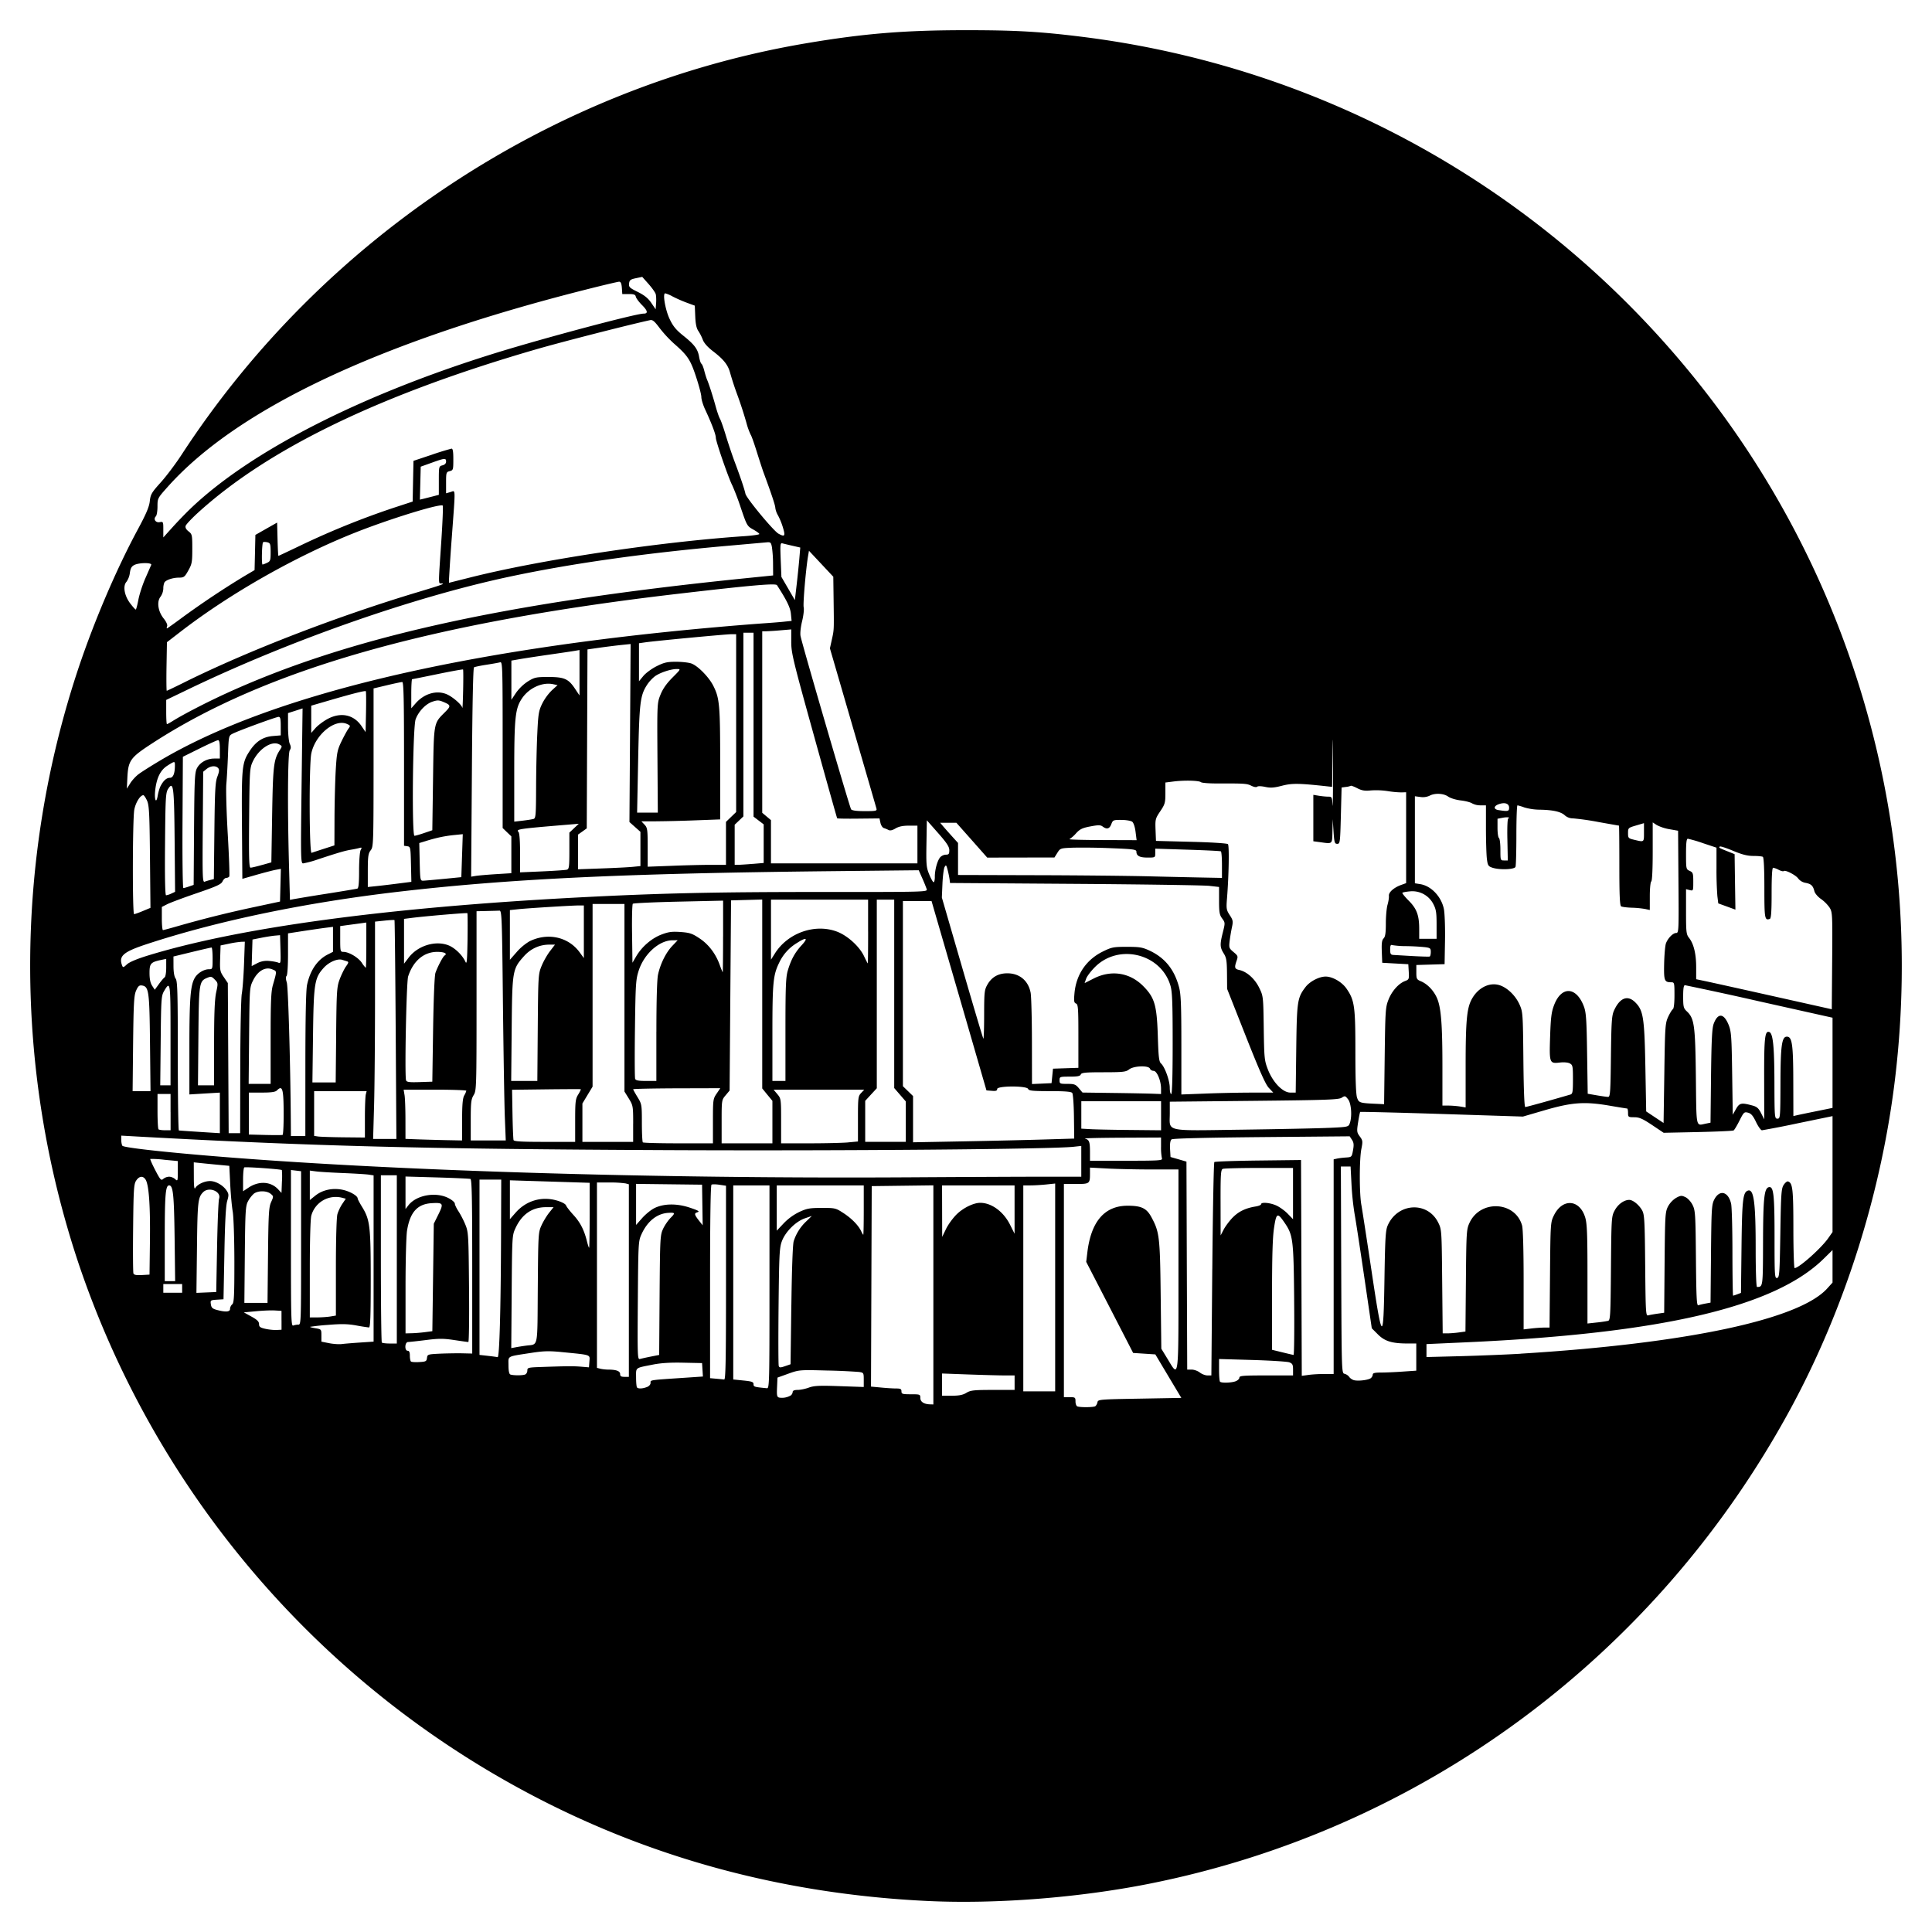 <svg xmlns="http://www.w3.org/2000/svg" width="64" height="64"><path d="M30.75 62.974c-4.861-.229-9.357-1.46-13.474-3.692A31.123 31.123 0 0 1 2.598 41.84a31.158 31.158 0 0 1 0-19.704c.532-1.586 1.258-3.283 1.974-4.611.271-.503.37-.736.39-.923.025-.225.06-.286.365-.624.185-.206.494-.617.687-.913C10.709 7.86 18.322 2.846 26.716 1.432 28.62 1.11 29.973 1 32 1c1.633 0 2.448.046 3.82.216 7.92.981 15.11 4.95 20.18 11.143 5.32 6.495 7.763 14.866 6.79 23.257-.442 3.823-1.67 7.722-3.477 11.053-4.45 8.2-12.206 13.94-21.26 15.736-2.323.46-5.06.674-7.302.569zm5.532-16.391c.03-.02.063-.079.073-.131.017-.093.066-.097 1.398-.12l1.38-.025-.431-.72-.43-.721-.368-.024-.367-.024-.777-1.509-.778-1.508.038-.315c.124-1.027.572-1.545 1.336-1.545.45 0 .625.083.782.372.27.496.289.653.311 2.585l.021 1.78.204.334c.385.632.364.8.364-2.954V38.74h-.881c-.485 0-1.144-.014-1.466-.031l-.584-.031v.195c0 .34-.01.348-.461.348h-.403V46.283h.192c.18 0 .192.01.192.14 0 .078.027.152.06.165.094.038.534.034.595-.005zm-5.363-3.688v-3.629l-1.02.013-1.022.013-.012 3.32-.012 3.321.324.03c.179.018.406.032.505.032.148 0 .18.017.18.096 0 .086.032.096.312.096.303 0 .313.004.313.122 0 .128.119.206.324.212l.108.003v-3.63zm-4.72 3.328a.168.168 0 0 0 .06-.114c0-.043.057-.066.162-.066.09 0 .257-.034.373-.077.174-.063.346-.072 1.014-.048l.805.028v-.238c0-.23-.004-.238-.156-.26a18.99 18.99 0 0 0-1.069-.048c-.9-.024-.918-.022-1.273.105l-.36.13-.014.32c-.013.275-.002.324.072.342a.574.574 0 0 0 .386-.074zm5.814-.084c.139-.084.242-.096.877-.096h.72v-.48h-.33c-.18 0-.72-.015-1.2-.032l-.873-.032v.736h.325c.239 0 .365-.025.481-.096zm2.941-3.49v-3.443l-.295.031c-.162.017-.4.031-.528.031h-.233v6.823h1.056V42.65zm-13.526 3.3c.073-.029.123-.085.123-.14 0-.1-.077-.088 1.264-.178l.47-.032-.014-.222-.014-.223-.621-.013c-.425-.01-.744.01-1.009.063-.601.119-.556.084-.556.426 0 .166.014.316.032.333.046.046.182.04.325-.015zm4.062-3.317v-3.364h-1.2v6.429l.336.034c.282.028.336.048.336.122 0 .087.023.094.444.134.08.008.084-.181.084-3.355zm15.442 3.124c.068-.026.124-.08.124-.12 0-.063.124-.073.888-.073h.89v-.194c0-.163-.02-.2-.123-.24-.067-.025-.619-.06-1.225-.078l-1.103-.032v.36c0 .198.014.374.032.392.048.048.377.038.517-.015zm4.48-.105a.18.18 0 0 0 .063-.118c0-.049.075-.066.281-.066.155 0 .479-.014.72-.032l.44-.03v-.9h-.281c-.52 0-.762-.073-.989-.3l-.204-.204-.25-1.706c-.138-.938-.282-1.879-.321-2.09a9.32 9.32 0 0 1-.101-.973l-.03-.589h-.322l.012 3.423c.012 3.374.014 3.424.108 3.442a.29.29 0 0 1 .157.105c.033.048.109.098.168.11.152.032.476-.01.55-.072zM24.05 42.493v-3.214l-.216-.032c-.119-.018-.238-.02-.264-.003-.031.02-.048 1.139-.048 3.22v3.19l.204.018c.112.01.231.022.264.026.048.007.06-.661.06-3.205zm-3.218-.072v-3.19l-.109-.029a3.5 3.5 0 0 0-.528-.03h-.42v6.14l.108.028c.06.016.183.03.276.03.262.002.384.05.384.15 0 .069.035.09.144.09h.145v-3.19zm-3.44 3.113c.043-.017.077-.076.077-.133 0-.097.026-.103.468-.118.863-.03 1.044-.031 1.31-.01l.263.022.015-.198c.017-.229.071-.21-.89-.305-.447-.045-.62-.04-1.032.023-.835.13-.759.088-.759.411 0 .18.022.29.06.305.087.035.4.037.489.002zm22.767-3.487c.017-1.934.047-3.532.068-3.552.02-.019.675-.042 1.454-.051l1.417-.017.013 3.574.012 3.575.223-.03c.122-.018.36-.031.528-.031h.305v-7.11l.108-.024c.06-.014.195-.03.3-.037.189-.013.193-.017.234-.242.032-.18.025-.253-.035-.344l-.076-.116-2.92.026c-1.886.018-2.941.044-2.981.076-.041.033-.058.14-.049.316l.015.267.264.076.264.077.012 3.445.013 3.445h.148c.082 0 .203.044.27.097.068.052.18.096.252.096h.13l.03-3.516zm-13.944 1.18c.016-1.207.046-2.022.078-2.112a1.54 1.54 0 0 1 .406-.647l.194-.188-.23.079c-.302.102-.647.446-.763.76-.08.214-.091.444-.109 2.152-.01 1.051-.008 1.943.006 1.98.022.057.054.058.209.005l.182-.063.026-1.966zm-12.07 1.757c.013-.117.027-.122.407-.141.217-.01.551-.016.743-.013l.348.008v-2.883c0-2.264-.013-2.886-.06-2.901-.033-.01-.53-.033-1.105-.05l-1.045-.03v1.076l.1-.128c.267-.338.912-.45 1.33-.23.112.058.204.139.204.179 0 .04.055.155.122.257.067.101.17.3.228.443.1.247.105.337.12 2.073.01.997-.001 1.813-.023 1.812-.021 0-.232-.03-.467-.065-.357-.054-.513-.054-.937 0-.28.035-.546.064-.593.065-.11.002-.122.29-.012.29.05 0 .072.05.072.16 0 .088.016.176.035.194.018.02.143.028.276.02.219-.012.243-.025.256-.136zm7.417-.046l.274-.054.014-1.98c.014-1.889.019-1.988.115-2.195.055-.12.17-.287.256-.372.155-.156.144-.174-.092-.159-.366.025-.68.276-.875.7-.108.236-.11.272-.125 2.202-.014 1.875-.011 1.961.072 1.938.048-.014.21-.05.361-.08zm-4.964-4l.006-1.862h-.72v5.807l.276.031c.152.017.297.037.324.044.061.016.105-1.55.114-4.02zm33.778 3.904c5.5-.338 9.224-1.13 10.153-2.16l.176-.195V41.41l-.3.294c-1.63 1.597-5.374 2.47-11.846 2.762l-1.305.059v.429l1.165-.03c.64-.018 1.521-.054 1.957-.08zm-7.505-1.79c-.02-2.017-.036-2.139-.329-2.564-.227-.33-.263-.31-.338.19-.048.315-.066.952-.066 2.238v1.798l.336.082c.185.046.354.085.376.088.021.003.03-.821.02-1.832zm-25.45 1.525c.42-.059.378.145.394-1.912.014-1.797.016-1.84.124-2.076.06-.132.175-.32.255-.42l.144-.18h-.255c-.459.003-.795.235-1.008.697-.109.235-.111.274-.125 2.106l-.014 1.866.134-.025c.074-.015.232-.04.35-.056zm-5.489-.104l.444-.03v-5.507l-.156-.024c-.086-.014-.47-.037-.852-.053-.384-.015-.789-.04-.901-.055l-.204-.027v.976l.18-.144c.24-.193.574-.265.905-.196.242.05.5.199.5.288 0 .022.064.145.143.273.264.429.29.639.29 2.403 0 1.25-.014 1.6-.06 1.597a7.094 7.094 0 0 1-.421-.067c-.28-.051-.488-.055-.937-.018a6.9 6.9 0 0 0-.592.064c-.008.008.073.03.18.047.193.033.196.036.196.239v.205l.252.05c.139.028.328.041.42.03.093-.012.369-.035.613-.051zm1.213-2.754v-2.787h-.528v2.755c0 1.515.014 2.769.032 2.787.017.017.136.032.264.032h.232v-2.787zm.937 2.41l.24-.032.024-1.78.024-1.78.153-.309c.18-.363.161-.395-.228-.371-.47.029-.713.301-.811.907-.028.168-.05 1.003-.05 1.856v1.55l.203-.005c.113-.002.313-.019.445-.036zm34.243.01l.22-.03.015-1.688c.014-1.612.02-1.698.119-1.912.359-.777 1.518-.718 1.742.089.031.113.051.812.051 1.812v1.628l.253-.03c.139-.017.332-.03.43-.03l.176-.001.015-1.742c.015-1.724.017-1.744.13-1.975.284-.576.856-.534 1.038.077.059.199.073.559.073 1.876v1.63l.3-.033a3.84 3.84 0 0 0 .382-.055c.075-.021.083-.171.096-1.739.014-1.675.017-1.72.123-1.918.108-.204.31-.35.483-.35.124 0 .329.168.43.353.073.134.085.348.098 1.824.014 1.543.021 1.67.096 1.649.045-.013.183-.038.307-.056l.226-.032.014-1.664c.014-1.577.02-1.675.114-1.857a.769.769 0 0 1 .267-.284c.149-.081.182-.084.309-.024.08.038.183.15.237.26.09.178.098.305.111 1.77.012 1.316.025 1.573.08 1.552.037-.014.143-.04.236-.057l.168-.031.015-1.617c.014-1.492.022-1.631.109-1.799.174-.338.463-.267.557.138.024.103.044.831.044 1.617.001.787.011 1.43.022 1.43.012 0 .075-.02.141-.046l.12-.045.018-1.528c.018-1.544.046-1.797.205-1.858.202-.078.264.37.264 1.927 0 .734.019 1.262.044 1.262.197 0 .196.004.2-1.483.004-1.468.039-1.793.196-1.823.154-.03.185.248.185 1.658 0 1.275.005 1.365.084 1.35.077-.015.086-.135.108-1.483.021-1.311.033-1.482.111-1.6.048-.073.113-.125.144-.114.153.05.176.25.177 1.56 0 .72.019 1.31.041 1.31.143 0 .882-.658 1.116-.994l.14-.2v-3.84l-1.135.234a31.05 31.05 0 0 1-1.202.235c-.036 0-.125-.123-.197-.274-.1-.209-.164-.283-.265-.309-.126-.032-.142-.017-.283.263-.082.163-.17.31-.195.325-.025.016-.557.04-1.181.054l-1.136.024-.385-.258c-.316-.21-.422-.257-.59-.257-.195 0-.205-.007-.205-.145 0-.079-.013-.144-.03-.144s-.286-.043-.598-.097c-.815-.138-1.23-.109-2.134.154l-.72.21-2.686-.086c-1.477-.047-2.694-.077-2.705-.067-.01.01-.041.165-.069.343-.047.302-.043.334.056.468.098.132.102.164.053.41-.07.344-.07 1.495 0 1.864.028.157.176 1.114.328 2.127.365 2.444.402 2.472.436.33.022-1.388.036-1.62.11-1.788.333-.749 1.321-.8 1.672-.087.113.228.114.255.13 1.95l.017 1.717h.157c.086 0 .256-.013.377-.03zm-39-.402v-.313l-.215-.013c-.12-.008-.4.003-.625.025l-.408.038.252.139c.19.105.252.166.252.249 0 .09.037.118.204.156.113.026.28.043.373.04l.168-.009v-.312zm.557.144c.09 0 .092-.068.092-2.542v-2.541l-.168-.02-.168-.02v2.591c0 2.342.007 2.587.076 2.561a.563.563 0 0 1 .168-.03zm1.065-.271l.18-.03v-1.591c0-.922.021-1.665.05-1.766.026-.096.1-.251.163-.344l.115-.17-.104-.027a.84.84 0 0 0-1.038.585c-.03.106-.05.825-.05 1.776v1.598h.252c.139-.001.333-.015.432-.031zm-3.327-.252c0-.05.033-.117.072-.15.061-.05.072-.268.072-1.411-.001-.767-.025-1.487-.055-1.664-.03-.172-.067-.583-.083-.913l-.03-.6-.36-.034a52.152 52.152 0 0 1-.588-.058l-.229-.024.002.466c0 .34.015.443.05.382.07-.12.301-.228.486-.228.19 0 .435.14.55.315.074.113.076.151.018.35-.044.155-.073.691-.092 1.737l-.029 1.514-.22.014c-.211.014-.218.02-.199.153.017.112.054.147.196.185.298.08.44.068.44-.034zm1.258-1.772c.015-1.387.027-1.596.103-1.765.085-.19.084-.194-.018-.277-.133-.107-.423-.106-.557.001a.97.97 0 0 0-.192.252c-.08.152-.09.318-.104 1.765l-.015 1.598h.767l.016-1.574zM6.034 42.68v-.145H5.41v.289h.624v-.144zm1.157-1.37c.015-.82.045-1.539.066-1.6.083-.239-.333-.412-.527-.218-.172.171-.188.315-.205 1.832l-.018 1.504.328-.014.328-.014.028-1.49zm-1.407-.324c-.019-1.42-.05-1.718-.182-1.718-.118 0-.144.312-.144 1.709v1.462h.344l-.018-1.453zm-.817.108c.014-1.16-.035-1.842-.143-2.016-.085-.136-.213-.123-.314.032-.076.115-.087.288-.1 1.566-.009.79-.004 1.468.01 1.507.02.051.094.065.28.055l.253-.015.014-1.13zm14.566-.836v-1.076l-.948-.03-1.321-.041-.373-.012v1.288l.193-.22c.349-.395.86-.545 1.364-.398.162.047.285.113.303.162.016.045.125.185.241.312.226.245.355.494.448.863.031.125.065.228.075.228.01 0 .018-.484.018-1.076zm12.162-.036c.218-.212.557-.377.776-.377.376 0 .773.292.99.729l.148.295v-1.601h-2.402l.002.853.002.853.128-.264c.07-.146.23-.365.356-.488zm-3.082-.137v-.817h-2.882v1.5l.228-.242a1.83 1.83 0 0 1 .516-.377c.251-.117.347-.135.745-.135.443-.001.464.004.722.172.272.177.5.411.589.606.027.06.057.11.066.11.009 0 .016-.368.016-.817zm12.217.252c.198-.204.43-.317.766-.371.1-.016.18-.05.18-.076 0-.076.3-.05.509.046.107.049.275.17.372.27l.176.182V38.69h-1.125c-.619 0-1.16.014-1.2.03-.067.025-.077.168-.075 1.117l.002 1.088.1-.192c.054-.106.187-.284.295-.397zm-19.165-.31c.313-.16.748-.168 1.183-.023.292.098.34.127.254.154-.116.036-.105.079.08.311l.095.12-.01-.672-.01-.673-1.093-.013-1.093-.013v1.36l.198-.224c.109-.124.287-.27.396-.326zM9.337 38.76c-.03-.03-1.204-.113-1.245-.088-.022.014-.04.197-.04.407v.383l.185-.123c.34-.225.73-.203.973.055l.115.123.014-.37a2.431 2.431 0 0 0-.002-.387zm-3.735.22c.062 0 .152.035.2.08.084.076.088.065.088-.26v-.339l-.444-.042a3.452 3.452 0 0 0-.467-.028c-.012.009.063.177.165.374.17.325.194.351.266.286a.33.33 0 0 1 .192-.071zm28.976 0h1.241v-1.02l-.252.028c-.716.08-7.551.138-13.361.112-8.155-.037-11.782-.129-17.601-.448l-.589-.033.001.14c0 .077.017.165.036.195.036.057 1.17.189 2.798.326 5.908.5 14.76.773 23.32.72 1.741-.011 3.724-.02 4.407-.02zm3.913-.605a1.82 1.82 0 0 1-.03-.384v-.309l-1.309.006c-.72.003-1.266.016-1.213.03.142.035.167.1.168.433v.3h1.207c1.08 0 1.203-.008 1.177-.076zm-14.874-1.234c0-.707.004-.74.122-.913l.122-.18-1.443.004c-.794.003-1.443.017-1.443.031 0 .015.065.132.144.261.14.229.144.25.144.85 0 .34.014.63.032.648.018.018.547.032 1.177.032h1.145v-.733zm1.97.03v-.704l-.169-.205-.168-.206v-6.258l-.516.014-.517.014-.024 3.15-.024 3.15-.132.157c-.131.156-.132.162-.132.874v.718h1.682v-.704zm2.51.672l.324-.03v-.747c0-.7.006-.754.104-.858l.105-.111h-3.004l.124.147c.122.146.125.162.125.89v.74h.949c.521 0 1.094-.014 1.273-.03zm-9.044-.72c0-.631.01-.72.102-.867.055-.09.093-.169.084-.174-.01-.005-.526-.003-1.147.004l-1.129.014.014.803c.008.442.024.83.035.863.015.046.265.06 1.03.06h1.011v-.703zm1.922.104c0-.583-.005-.607-.144-.835l-.145-.234v-6.212H19.63v6.05l-.168.278-.169.28v1.272h1.681v-.6zm9.031-.07v-.67l-.192-.222-.192-.222v-6.241h-.577V36.05l-.192.208-.192.209v1.358H30.006v-.67zm4.58.59l.999-.03-.009-.726c-.005-.4-.03-.753-.057-.786-.034-.043-.244-.06-.74-.06-.571 0-.697-.013-.72-.072-.042-.11-1.026-.107-1.026.002 0 .058-.043.072-.177.06l-.178-.014-.759-2.62-.91-3.134-.15-.517h-.949v6.132l.168.163.168.163v1.532l1.67-.031c.918-.017 2.12-.045 2.67-.062zm-19.278-.653c0-.503.02-.717.07-.805a.632.632 0 0 0 .07-.156c.001-.02-.466-.036-1.037-.036h-1.04l.03.18c.017.099.03.466.03.815l.001.635.42.016c.232.008.653.02.937.026l.517.01.002-.685zm1.416-.072c-.017-.417-.045-2.13-.064-3.808-.03-2.864-.038-3.051-.117-3.048-.046.003-.235.008-.42.012l-.337.008v2.967c0 2.881-.003 2.972-.096 3.125-.084.137-.096.242-.096.829v.671h1.16l-.03-.756zm-3.616-2.907c-.013-1.99-.031-3.624-.04-3.634-.009-.01-.157-.003-.33.016l-.315.033v2.483c0 1.366-.014 2.986-.031 3.6l-.032 1.117h.771l-.023-3.615zm-1.02 2.907c0-.364.014-.71.03-.77l.028-.107h-1.74v1.483l.132.02c.073.01.45.023.84.027l.71.007v-.66zm-2.692-.1c0-.857-.037-.987-.222-.801-.053.053-.184.072-.501.072h-.43v1.39l.541.014c.298.007.557.007.577-.002.02-.008.036-.31.035-.672zm.72-1.664c.001-1.57.02-2.462.055-2.63.102-.481.338-.83.68-1.006l.18-.092v-.827l-.253.032c-.139.018-.474.067-.745.108l-.492.076v.681c0 .386-.02.702-.048.729-.031.031-.029.104.007.214.046.144.118 2.579.133 4.55l.004.541h.478l.001-2.376zm-2.833 1.608v-.672l-.504.03-.505.031v-1.584c0-1.596.035-2.034.18-2.28.091-.156.3-.283.464-.283.123 0 .125-.004.125-.36 0-.198-.016-.36-.035-.36-.019 0-.31.066-.648.148l-.614.149.001.32c.001.204.027.353.072.413.06.08.071.465.071 2.559 0 1.356.016 2.468.036 2.471.03.005.589.043 1.225.082l.132.008v-.672zm.676-1.502c.002-1.196.025-2.293.05-2.439.027-.145.06-.594.075-.997l.026-.733-.113.003a3.193 3.193 0 0 0-.402.061l-.288.06-.014.425c-.013.398-.005.439.12.623l.134.198.014 2.487.014 2.486h.38l.004-2.174zM5.65 36.84v-.6h-.432v.568c0 .313.015.583.032.601.018.018.115.032.217.032h.184v-.6zm32.812.12v-.48H35.82v.908l.3.017c.166.01.76.022 1.322.027l1.02.01v-.481zm5.54.403c.649-.029.665-.032.709-.147.084-.221.054-.663-.054-.8-.093-.12-.106-.122-.213-.052-.097.064-.5.078-2.903.103l-2.79.028v.385c0 .627-.22.577 2.378.542 1.215-.017 2.508-.043 2.873-.06zm12.514-.143l.147-.03.017-1.544c.014-1.2.034-1.586.088-1.732.14-.374.34-.354.5.048.082.209.095.39.112 1.6l.02 1.365.106-.187c.116-.205.177-.218.539-.12.154.04.21.09.294.256l.104.205-.003-1.352c-.003-1.35.023-1.59.167-1.543.125.041.169.458.173 1.657.003 1.18.006 1.214.1 1.214.093 0 .096-.034.1-1.166.003-1.259.044-1.55.213-1.55.173 0 .21.255.212 1.484l.003 1.146.108-.025c.06-.014.351-.075.649-.135l.54-.11v-2.988l-2.414-.539a124.84 124.84 0 0 0-2.474-.538c-.043 0-.06.107-.06.376 0 .34.012.387.121.49.249.233.28.46.3 2.173.02 1.748-.009 1.614.338 1.545zm-1.257-3.533c.057-.122.127-.237.156-.255.033-.02.054-.199.054-.463 0-.413-.004-.43-.108-.43-.228-.001-.246-.05-.234-.625.007-.296.034-.595.06-.665.066-.174.233-.343.339-.343.084 0 .088-.077.075-1.693l-.012-1.694-.289-.051a1.433 1.433 0 0 1-.42-.138l-.132-.087v.964c0 .59-.018.975-.048.993-.026.017-.048.234-.048.487v.458l-.151-.033a3.2 3.2 0 0 0-.446-.043c-.162-.005-.321-.026-.353-.045-.044-.027-.059-.371-.059-1.355 0-.725-.005-1.319-.012-1.319-.006 0-.313-.054-.682-.12a8.568 8.568 0 0 0-.837-.12.411.411 0 0 1-.277-.102c-.127-.12-.4-.18-.834-.186a1.921 1.921 0 0 1-.504-.074 1.603 1.603 0 0 0-.229-.07c-.02 0-.036.441-.036.98 0 .54-.013 1.016-.029 1.058-.035.09-.539.107-.774.025-.13-.045-.148-.077-.175-.3-.016-.137-.03-.59-.03-1.007v-.756h-.182a.59.59 0 0 1-.276-.065c-.052-.036-.222-.08-.377-.098-.159-.018-.341-.074-.416-.127-.155-.11-.447-.123-.62-.027a.537.537 0 0 1-.3.04l-.183-.024v2.883l.18.029c.36.058.694.41.78.82.028.136.045.604.038 1.039l-.014.791-.468.014-.468.014v.238c0 .222.01.242.156.303.212.09.416.302.525.548.138.308.183.867.183 2.283v1.285h.204c.113.001.286.015.385.031l.18.03v-1.388c0-1.444.039-1.88.19-2.174.2-.39.582-.592.924-.49.26.078.534.34.67.64.11.246.114.289.129 1.826.01 1.023.032 1.573.063 1.573.038 0 .852-.225 1.495-.414.073-.021.084-.089.084-.5 0-.438-.008-.48-.104-.531-.06-.033-.198-.045-.332-.029-.343.04-.35.019-.32-.87.02-.616.044-.806.13-1.03.244-.645.741-.62.99.047.072.192.089.435.105 1.557l.02 1.33.3.052c.165.028.334.052.376.052.069 0 .079-.15.093-1.334.014-1.155.027-1.359.102-1.525.19-.425.452-.526.705-.272.266.265.303.505.334 2.134l.027 1.478.288.192.288.191.025-1.645c.022-1.552.03-1.658.126-1.868zM45.87 34.98c.019-1.502.026-1.613.125-1.864.113-.287.336-.538.552-.619.127-.048.134-.065.12-.303l-.015-.253-.432-.024-.432-.024-.014-.367c-.011-.28.003-.384.06-.44.055-.056.074-.181.074-.499 0-.233.025-.51.056-.616.031-.106.051-.238.045-.295-.012-.118.162-.273.408-.362l.163-.059v-3.011l-.156.005a3.191 3.191 0 0 1-.457-.043 2.587 2.587 0 0 0-.555-.022c-.2.021-.297.005-.45-.073-.107-.055-.204-.091-.214-.081a.547.547 0 0 1-.162.038l-.144.019-.024.933c-.023.893-.028.933-.12.933-.086 0-.098-.041-.123-.408l-.027-.409-.009.397c-.01.443.012.423-.41.365l-.223-.03V26.33l.18.03c.099.016.238.03.31.03.123 0 .13.013.147.277.01.152.016-.405.015-1.238-.001-1.067-.006-1.196-.016-.438l-.014 1.075-.275-.03c-.848-.09-1.063-.091-1.39-.006-.26.067-.375.075-.552.037-.13-.028-.243-.03-.267-.006-.024.025-.105.011-.19-.031-.147-.074-.22-.079-1.14-.077-.263.001-.502-.018-.53-.042-.068-.056-.543-.068-.902-.024l-.277.035v.35c0 .32-.014.37-.17.602-.162.241-.169.269-.156.617l.014.365 1.168.03c.66.016 1.19.05 1.216.077.047.047.03 1.04-.031 1.798-.028.339-.02.383.09.553.109.165.116.207.074.4a6.04 6.04 0 0 0-.076.455c-.027.225-.02.244.128.369.147.122.154.14.103.286-.08.23-.068.274.088.308.25.055.511.287.658.586.136.278.137.285.152 1.336.014.995.022 1.076.136 1.37.166.43.494.769.744.769h.179l.018-1.454c.02-1.577.036-1.687.309-2.044.14-.183.447-.344.662-.345.227-.002.544.18.695.401.265.385.293.583.293 2.09 0 .934.018 1.419.057 1.526.06.168.085.175.695.201l.199.01.02-1.599zm-7.409 1.083c0-.264-.137-.59-.248-.59-.05 0-.103-.032-.119-.072-.043-.113-.536-.096-.69.024-.106.084-.199.094-.847.095-.602 0-.732.013-.755.073-.021.055-.11.072-.366.072-.328 0-.337.004-.337.12 0 .114.014.12.26.12.229 0 .274.017.38.144l.12.143 1.025.014c.564.007 1.15.019 1.301.025l.276.01v-.178zm.385-1.494c0-1.36-.014-1.72-.074-1.92-.314-1.059-1.711-1.403-2.498-.616-.135.134-.268.31-.295.39l-.05.144.31-.157c.572-.287 1.183-.193 1.626.25.383.383.457.632.489 1.658.022.707.039.85.108.913.125.113.288.566.288.801 0 .115.021.21.048.21.03 0 .048-.59.048-1.673zm2.611 1.625h.722l-.147-.156c-.11-.116-.307-.56-.765-1.718l-.617-1.562-.004-.504c-.004-.432-.02-.53-.11-.673-.126-.202-.129-.293-.026-.702.077-.307.076-.317-.024-.453-.088-.119-.103-.204-.103-.592v-.452l-.324-.037c-.179-.02-2.184-.05-4.456-.066l-4.132-.029-.015-.12a3.157 3.157 0 0 0-.064-.31c-.044-.169-.055-.18-.101-.099-.028.05-.06.299-.071.551l-.02.459.675 2.325c.371 1.28.686 2.337.7 2.35.014.015.026-.34.026-.787.001-.752.009-.827.108-1.002.142-.25.361-.375.66-.375.404 0 .695.243.772.643.022.115.042.843.043 1.617l.002 1.408.324-.014.324-.015.024-.24.024-.24.42-.014.421-.014v-1.05c0-.93-.009-1.054-.079-1.08-.066-.026-.074-.08-.05-.347.058-.617.392-1.106.938-1.375.295-.145.353-.156.8-.156.42 0 .515.016.75.126.512.24.824.63.978 1.22.06.228.074.604.074 1.915v1.63l.8-.03c.44-.018 1.126-.032 1.523-.032zM4.969 34.547c-.018-1.723-.038-1.869-.27-1.902-.086-.012-.125.023-.19.169-.07.158-.084.402-.1 1.757l-.016 1.574h.593l-.017-1.598zm.68-.256c0-1.767-.006-1.814-.215-1.458-.09.153-.098.263-.111 1.642l-.015 1.477h.341v-1.661zm1.443.28c0-.996.02-1.469.068-1.694.066-.306.065-.315-.046-.428-.1-.103-.126-.11-.253-.056-.264.109-.273.17-.289 1.938l-.014 1.621h.533l.001-1.381zm1.873-.17c0-1.214.014-1.553.074-1.766.138-.484.139-.458-.02-.524-.226-.094-.476.048-.631.358-.12.24-.12.244-.136 1.838l-.015 1.597h.728v-1.503zm2.17-.118c.015-1.474.023-1.591.12-1.85.057-.15.15-.34.207-.42.09-.125.093-.149.028-.17l-.153-.047c-.155-.05-.44.073-.611.262-.308.341-.335.507-.357 2.249l-.02 1.55h.771l.016-1.574zm3.212-.18c.016-1.037.047-1.789.078-1.876.076-.216.248-.54.304-.575.103-.063-.013-.12-.245-.12-.443 0-.796.298-.964.815-.058.177-.12 3.308-.068 3.442.021.057.112.068.448.057l.421-.014.026-1.73zm3.467-.06c.014-1.712.017-1.775.124-2.038.06-.15.185-.371.278-.493l.169-.22h-.186c-.324 0-.616.132-.839.38-.385.431-.392.47-.41 2.418l-.016 1.718h.866l.014-1.766zm3.93.134c0-1.015.02-1.728.053-1.886.075-.356.26-.732.472-.955l.18-.189-.173.001c-.44.003-.936.448-1.117 1.001-.096.296-.106.44-.125 1.918-.012.88-.009 1.63.006 1.67.02.054.111.071.365.071h.338v-1.631zm4.275-.066c0-1.42.013-1.74.077-1.958.109-.366.235-.597.46-.842.227-.245.16-.277-.155-.074a1.5 1.5 0 0 0-.59.655c-.2.408-.224.655-.224 2.333v1.583h.432v-1.697zm34.59-4.043a1.194 1.194 0 0 0-.285-.287c-.106-.073-.202-.186-.22-.259-.046-.184-.108-.242-.296-.277a.398.398 0 0 1-.237-.139c-.074-.114-.433-.3-.483-.25-.016.016-.09-.002-.165-.041a.646.646 0 0 0-.186-.07c-.033 0-.05.284-.05.837 0 .626-.016.842-.06.858-.17.058-.18-.007-.18-1.025 0-.628-.019-1.012-.05-1.031-.027-.017-.169-.03-.315-.03-.197 0-.374-.045-.674-.171-.224-.094-.42-.157-.437-.14-.04.039-.03.044.25.156l.24.096.013.919.014.919-.284-.104-.284-.103-.03-.242a11.65 11.65 0 0 1-.029-.923v-.681l-.445-.148a4.45 4.45 0 0 0-.504-.148c-.044 0-.06.133-.06.505 0 .493.003.507.12.56.11.05.12.082.12.36 0 .303-.001.306-.12.276l-.12-.03v.744c0 .684.008.754.102.872.154.196.234.53.234.97v.397l.268.056c.148.03 1.158.254 2.246.497l1.978.442.013-1.605c.012-1.535.008-1.611-.084-1.76zM5.454 32.375c.029-.018.052-.162.052-.321v-.29l-.157.033c-.357.075-.396.118-.396.435 0 .198.028.331.087.422l.087.133.138-.19c.076-.105.161-.205.19-.222zm18.5-1.355v-1.185l-1.477.033c-.812.018-1.493.05-1.514.07-.021.022-.033.47-.025.997l.013.957.128-.219c.186-.315.51-.593.836-.716.234-.089.347-.103.633-.083.3.022.385.05.624.21.303.2.54.514.672.886.046.129.09.234.096.234.007 0 .013-.533.013-1.184zm-19.073.639c3.026-.932 7.919-1.595 14.22-1.927 2.724-.143 4.556-.185 8.06-.184 3.527.001 3.568 0 3.538-.094a5.482 5.482 0 0 0-.147-.36l-.118-.266-3.012.032c-6.792.074-10.57.254-14.23.681-3.076.359-5.948.955-8.29 1.721-.82.268-.979.403-.855.725.026.069.046.064.156-.04.08-.075.329-.18.678-.288zm7.254-.349v-.75l-.216.03-.432.058-.217.03v.427c0 .407.005.427.105.427.18 0 .49.183.61.36a.86.86 0 0 0 .132.168c.01 0 .018-.337.018-.75zm-3.219.523c.12.01.255.035.303.056.08.036.084.005.072-.435l-.014-.475-.168.015c-.093.008-.298.04-.457.072l-.288.057-.014.44-.013.44.181-.094a.692.692 0 0 1 .398-.076zm6.566-1.583c-.018-.018-1.432.102-1.87.16l-.228.029V31.924l.157-.206c.298-.39.876-.57 1.307-.406.217.083.468.325.57.548.046.101.058-.032.07-.734.006-.471.004-.866-.006-.876zm13.275.609v-1.057H25.54V31.79l.135-.214c.43-.676 1.325-.988 2.05-.715.352.133.748.493.9.819.06.127.115.232.121.233.007.001.012-.474.012-1.055zm-11.232.331c.608-.31 1.302-.16 1.68.361l.136.187v-1.744h-.156c-.232 0-1.7.091-2.018.125l-.276.029v1.646l.222-.253a1.79 1.79 0 0 1 .412-.35zm29.872.345c0-.122-.019-.137-.204-.16a7.506 7.506 0 0 0-.603-.033 2.86 2.86 0 0 1-.469-.034c-.052-.02-.07.015-.07.147 0 .145.018.174.109.179l.636.037c.291.016.545.023.565.015.02-.009.036-.076.036-.15zm.192-.909c0-.4-.017-.504-.11-.682a.782.782 0 0 0-.768-.417c-.126.011-.24.032-.255.047-.014.014.079.13.207.259.27.27.35.487.35.948v.318h.576v-.473zm-41.651.039a36.845 36.845 0 0 1 2.498-.62l.84-.18.014-.542.014-.541-.17.032c-.094.017-.382.092-.639.165l-.467.134-.013-1.78c-.014-1.957-.001-2.071.273-2.481.2-.298.432-.444.752-.47l.26-.022v-.306c0-.24-.015-.307-.07-.307-.081 0-1.323.455-1.524.558-.129.067-.13.07-.154.704-.013.35-.038.782-.054.96-.017.18.004.931.047 1.672.043.742.065 1.369.05 1.394-.016.025-.06.046-.1.046-.038 0-.094.052-.123.116-.043.096-.192.164-.851.39-.44.15-.88.315-.98.365l-.18.092v.384c0 .21.017.383.037.383.02 0 .263-.066.54-.146zm-1.204-.487l.25-.104-.016-1.686c-.014-1.452-.028-1.71-.097-1.866-.045-.099-.1-.18-.123-.18-.103 0-.254.243-.299.478-.059.312-.065 3.462-.007 3.462.023 0 .155-.046.292-.104zm6.08-.571c.529-.084.988-.16 1.021-.17.044-.012.06-.174.06-.598 0-.326.023-.624.052-.679.045-.083.04-.093-.036-.071a3.19 3.19 0 0 1-.28.058c-.205.034-.424.098-1.088.317a3.355 3.355 0 0 1-.5.137c-.08 0-.084-.134-.053-2.567l.033-2.567-.24.078-.242.077v.445c0 .244.026.501.057.57.045.098.045.147 0 .219-.065.105-.077 1.878-.025 3.789l.032 1.165.124-.025a63.85 63.85 0 0 1 1.085-.178zm-5.14-.006l.126-.058-.015-1.684c-.016-1.805-.04-1.996-.213-1.73-.083.126-.092.27-.105 1.833-.01 1.109.003 1.696.034 1.696a.648.648 0 0 0 .174-.057zm.591-.236l.15-.052.013-1.858c.013-1.669.023-1.873.1-2.013.103-.19.33-.314.573-.314h.182v-.306c0-.214-.018-.305-.06-.303-.033.002-.309.126-.612.276l-.553.274-.012 2.174c-.007 1.196.006 2.175.028 2.175.023 0 .109-.024.191-.053zm6.94-.099l.422-.054-.013-.582c-.013-.562-.017-.582-.122-.597l-.108-.016v-2.711c0-2.137-.012-2.712-.06-2.713-.033 0-.26.048-.504.106l-.445.106v2.622c-.002 2.527-.005 2.625-.096 2.741-.08.103-.094.198-.095.668v.547l.3-.031c.165-.017.49-.056.721-.086zm-6.233-.117l.112-.028.018-1.594c.015-1.36.03-1.624.1-1.804.061-.16.068-.227.027-.276-.077-.093-.252-.081-.385.026l-.113.092-.014 1.836c-.013 1.68-.007 1.833.064 1.806.043-.017.13-.043.19-.058zm23.995-.104c0-.235.086-.543.18-.649a.287.287 0 0 1 .188-.084c.093 0 .112-.024.112-.147 0-.114-.08-.239-.372-.57l-.372-.422-.013.77c-.012.702-.004.792.093 1.026.058.141.123.256.145.256.021 0 .04-.08.04-.18zm-16.262.069l.577-.057.024-.712.024-.712-.288.029c-.308.031-.588.09-.937.199l-.216.066.014.625c.015.608.018.625.12.622.058-.002.365-.03.682-.06zm25.774-.462c0-.237-.016-.44-.036-.45-.02-.012-.517-.037-1.105-.055l-1.069-.034v.148c0 .146-.002.147-.254.147-.264 0-.37-.056-.37-.196 0-.072-.095-.085-.829-.114a21.92 21.92 0 0 0-1.26-.018c-.427.016-.433.018-.529.17l-.097.155-1.113.002-1.114.002-.51-.577-.512-.577h-.537l.091.108c.05.06.184.21.296.335l.205.226v1.061l2.534.007c1.394.003 3.129.02 3.855.039.727.018 1.554.036 1.838.041l.516.01v-.43zm-24.056.306l.516-.032v-1.22l-.144-.138-.144-.139v-2.757c0-2.603-.005-2.756-.084-2.733-.046.014-.25.05-.45.081-.202.031-.389.07-.415.087-.03.02-.056 1.304-.07 3.483l-.025 3.451.15-.025c.082-.014.382-.04.666-.058zm2.354-.148c.074-.02.084-.093.084-.626v-.602l.156-.147.156-.147-.384.032c-1.612.134-1.704.148-1.614.238.033.033.053.292.053.696v.644l.732-.032c.403-.018.77-.043.817-.056zm2.186-.095l.252-.025V27.555l-.182-.162-.182-.162.02-2.948.019-2.949-.33.034c-.182.02-.503.06-.714.09l-.385.055-.012 2.964-.012 2.964-.144.103-.144.102v1.15l.78-.028c.43-.015.895-.039 1.034-.053zm-12.287-.06l.313-.088.026-1.58c.028-1.649.05-1.829.27-2.164.065-.099.062-.112-.036-.165-.25-.133-.683.152-.88.579-.095.204-.102.312-.116 1.862-.012 1.333-.003 1.645.048 1.644.035 0 .204-.04.375-.089zm14.877-.006h.496v-1.423l.168-.163.169-.163v-5.891h-.16c-.175 0-2.53.222-2.855.27l-.204.029v1.26l.145-.176c.08-.096.277-.242.44-.323.247-.124.35-.147.64-.147.19 0 .419.025.508.056.214.075.584.45.73.742.207.41.227.635.227 2.584v1.84l-.829.031a44.83 44.83 0 0 1-1.305.032h-.477l.105.111c.096.103.104.16.104.753v.64l.8-.03c.44-.018 1.024-.032 1.298-.032zm1.378-.031l.367-.031v-1.279l-.168-.128-.168-.128V20.96h-.336v6.084l-.144.138-.145.138v1.328h.113c.062 0 .279-.014.48-.031zm5.46-.642v-.625h-.287c-.199 0-.334.029-.44.093-.1.06-.178.078-.229.051a1.09 1.09 0 0 0-.157-.065c-.044-.013-.094-.09-.112-.172l-.032-.147-.693.007c-.382.005-.7 0-.709-.011-.008-.011-.354-1.242-.768-2.735-.699-2.516-.754-2.744-.753-3.118v-.404l-.367.031a9.18 9.18 0 0 1-.48.031h-.114v6.013l.144.121.145.122V28.6h4.852v-.625zm19.543-.168c-.009-.401.004-.697.03-.697.023 0 .03-.012.016-.027-.015-.015-.105-.013-.2.005l-.173.033v.304c0 .167.021.317.048.334.026.016.048.19.048.387 0 .351.002.357.122.357h.123l-.014-.696zm-39.204.309l.348-.112.003-.915c.002-.504.02-1.208.04-1.565.035-.585.053-.679.188-.96.083-.172.186-.361.229-.42.075-.102.073-.11-.043-.162-.4-.183-1.049.35-1.182.973-.078.36-.07 3.325.009 3.296.033-.013.216-.073.408-.135zm43.729-.543v-.306l-.264.078c-.257.075-.264.082-.264.25 0 .165.01.177.204.223.335.08.324.089.324-.245zm-16.842-.018c-.02-.163-.066-.3-.111-.335-.043-.032-.204-.06-.358-.06-.268-.002-.283.005-.335.142-.058.155-.15.18-.286.077-.07-.053-.141-.054-.406-.004-.266.05-.347.089-.475.228a1.05 1.05 0 0 1-.219.194c-.035.015.45.028 1.08.03l1.145.004-.035-.276zm-23.56.037l.264-.09.024-1.698c.027-1.899.015-1.832.392-2.21.208-.208.204-.237-.056-.345-.143-.06-.196-.06-.36-.005-.223.076-.459.325-.553.584-.095.263-.13 3.86-.038 3.857.034 0 .182-.043.327-.093zm3.615-.464c.076-.022.084-.117.087-1.066.002-.573.02-1.368.04-1.767.03-.652.047-.752.165-.993a1.72 1.72 0 0 1 .319-.437l.187-.17-.142-.03c-.358-.08-.803.122-1.035.467-.227.338-.258.632-.258 2.462v1.623l.277-.032c.152-.018.314-.044.36-.057zm4.107-2.024c-.012-1.809-.011-1.815.102-2.096.078-.193.202-.37.396-.564.277-.277.28-.283.147-.283-.2 0-.556.117-.728.24a1.242 1.242 0 0 0-.268.294c-.223.353-.25.588-.288 2.463l-.035 1.76h.686l-.012-1.814zm7.255 1.682c-.012-.047-.364-1.26-.782-2.697l-.76-2.613.065-.294c.073-.329.071-.297.057-1.33l-.01-.748-.403-.43-.403-.43-.029.169c-.073.43-.173 1.594-.146 1.703.017.068-.006.275-.052.46-.048.197-.07.404-.052.493.061.308 1.63 5.682 1.675 5.74.03.04.185.06.455.06.365 0 .405-.008.385-.083zm20.957-.03c0-.14-.139-.188-.34-.118-.177.062-.182.171-.008.197.313.048.348.04.348-.08zm-44.674-.713c.096-.186.199-.278.31-.278.11 0 .167-.144.167-.415 0-.142-.006-.141-.245.01-.229.144-.356.394-.405.797-.04.33.03.5.081.198.019-.11.06-.251.092-.312zm-.724-.4c.092-.07.4-.265.684-.434 3.637-2.17 9.95-3.686 18.484-4.437a97.61 97.61 0 0 1 1.513-.123c.238-.016.549-.04.69-.055l.259-.027-.023-.233c-.02-.209-.134-.443-.461-.95-.044-.068-.802-.003-3.251.282-8.25.96-13.69 2.508-17.466 4.97-.706.46-.775.557-.803 1.129l-.017.36.112-.178c.06-.098.186-.235.279-.304zm6.251-1.823c.44-.24.872-.152 1.131.23l.136.201.014-.667c.007-.367.004-.677-.007-.688-.025-.024-.444.081-1.22.308l-.588.171v.903l.14-.16c.078-.088.255-.222.394-.298zm-5.11.055c.348-.216 1.1-.605 1.741-.899 4.058-1.86 9.174-3 17.103-3.81l1.033-.105-.003-.384a4.087 4.087 0 0 0-.037-.555c-.03-.157-.045-.17-.189-.156l-1.26.112c-2.794.246-5.242.594-7.303 1.037-3.176.683-7.211 2.1-10.557 3.706l-.756.364v.4c0 .221.01.402.025.402.013 0 .105-.05.204-.112zm9.604-1.698c-.01-.01-.387.058-.838.151-.451.093-.833.17-.848.17-.015 0-.028.216-.028.481v.483l.147-.167c.28-.32.69-.439 1.023-.3.201.085.509.353.522.456.006.044.018-.221.026-.588s.007-.676-.003-.686zm2.15.394c.218-.134.271-.146.673-.146.529 0 .666.06.88.378l.156.234v-1.505l-.156.027c-.086.015-.459.07-.829.123-.37.053-.807.12-.972.148l-.3.052v1.299l.155-.233a1.49 1.49 0 0 1 .393-.377zm-11.358.02c2.105-1.042 5.018-2.168 7.71-2.977.811-.244.93-.288.777-.288-.098 0-.098.074-.001-1.358.044-.654.067-1.203.05-1.22-.076-.077-1.721.429-2.867.881-1.978.782-4.16 2.018-5.813 3.292l-.456.352-.014.805c-.007.442-.003.804.008.804s.284-.131.606-.29zm-.084-2.142a28.769 28.769 0 0 1 2.04-1.36l.347-.205.014-.583.013-.582.36-.205.36-.204.014.551c.008.304.02.552.029.552.008 0 .374-.172.813-.383a26.8 26.8 0 0 1 2.999-1.208l.635-.208.013-.674.014-.675.6-.2a8.9 8.9 0 0 1 .66-.204c.044-.003.06.098.06.355 0 .344-.005.361-.12.39-.114.029-.12.047-.12.382v.352l.145-.041c.174-.05.17-.207.047 1.465a70.275 70.275 0 0 0-.095 1.42v.121l.732-.184c2.322-.583 6.227-1.17 9.056-1.361.27-.019.492-.05.492-.071 0-.02-.092-.088-.204-.15-.199-.11-.21-.13-.408-.713a8.448 8.448 0 0 0-.282-.744c-.118-.22-.547-1.46-.547-1.581 0-.11-.138-.474-.356-.941-.068-.146-.124-.33-.124-.409 0-.079-.08-.382-.176-.672-.187-.567-.275-.7-.733-1.101a4.057 4.057 0 0 1-.477-.517c-.166-.222-.23-.275-.312-.257-.75.164-2.904.716-3.74.957-5.182 1.497-8.903 3.294-11.245 5.43-.205.188-.385.38-.4.427-.018.057.014.119.096.183.119.094.124.12.124.58 0 .437-.012.504-.132.717-.12.215-.147.235-.309.236-.201 0-.428.075-.482.159a.512.512 0 0 0-.037.206.51.51 0 0 1-.093.268c-.13.165-.083.486.106.722.084.104.131.208.114.252-.016.04-.018.074-.006.074.012 0 .244-.165.515-.366zm-1.462-.583c.034-.178.137-.497.23-.708l.195-.445c.036-.081-.398-.08-.56.002-.09.046-.127.11-.147.262a.66.66 0 0 1-.114.297c-.125.138-.067.464.129.718.084.11.164.199.18.199.014 0 .053-.146.087-.325zm21.893-1.339l.033-.39-.258-.059a13.264 13.264 0 0 1-.335-.08c-.07-.018-.075.04-.055.546l.023.566.223.384.223.384.056-.48c.031-.264.071-.656.09-.871zm-17.635.118c.112-.05.123-.08.123-.354 0-.267-.012-.302-.105-.327-.057-.015-.122-.016-.144-.003-.04.025-.058.74-.018.74a.838.838 0 0 0 .144-.056zm-2.545-1.784c1.994-1.917 5.673-3.793 10.16-5.18 1.6-.494 4.601-1.292 4.863-1.293.155 0 .138-.093-.051-.282-.104-.104-.197-.23-.207-.278-.014-.07-.062-.088-.233-.088h-.215l-.014-.205c-.011-.145-.036-.204-.09-.204-.04 0-.552.121-1.138.27-6.825 1.727-11.53 3.952-13.83 6.54-.32.358-.325.369-.325.636 0 .149-.024.296-.054.326-.092.091-.008.219.127.193.116-.022.12-.014.12.241v.265l.299-.331c.164-.182.429-.457.588-.61zm19.643.627a2.281 2.281 0 0 0-.165-.411.677.677 0 0 1-.092-.255c0-.08-.129-.466-.39-1.172-.03-.08-.128-.381-.219-.67-.09-.29-.182-.55-.205-.577a2.238 2.238 0 0 1-.14-.387 13.45 13.45 0 0 0-.295-.913 10.155 10.155 0 0 1-.252-.769c-.07-.251-.214-.432-.558-.696-.183-.14-.303-.276-.343-.385a1.523 1.523 0 0 0-.149-.292c-.06-.087-.091-.232-.101-.48l-.015-.357-.264-.097a4.608 4.608 0 0 1-.466-.204 1.117 1.117 0 0 0-.25-.107c-.092 0 .003.55.148.854.11.233.213.358.445.544.376.3.486.448.53.706.019.11.053.213.076.228.024.014.066.117.094.228.029.112.07.246.093.299.064.147.19.542.286.889.047.171.11.355.142.408.031.053.119.301.194.553.076.25.207.64.29.864.2.533.325.906.36 1.068.033.148.93 1.232 1.096 1.322.205.112.23.081.15-.191zm-11.583-1.05l.18-.047v-.473c0-.465.002-.474.12-.504.078-.02.12-.064.12-.125 0-.121-.041-.118-.48.04l-.36.129-.014.546-.014.546.134-.032.314-.08zm7.365-6.695c-.015-.055-.122-.206-.237-.336l-.21-.236-.21.044c-.18.038-.213.063-.226.175-.013.118.016.146.289.28.22.11.342.208.447.363l.144.212.015-.2c.009-.111.003-.247-.012-.302z"/></svg>